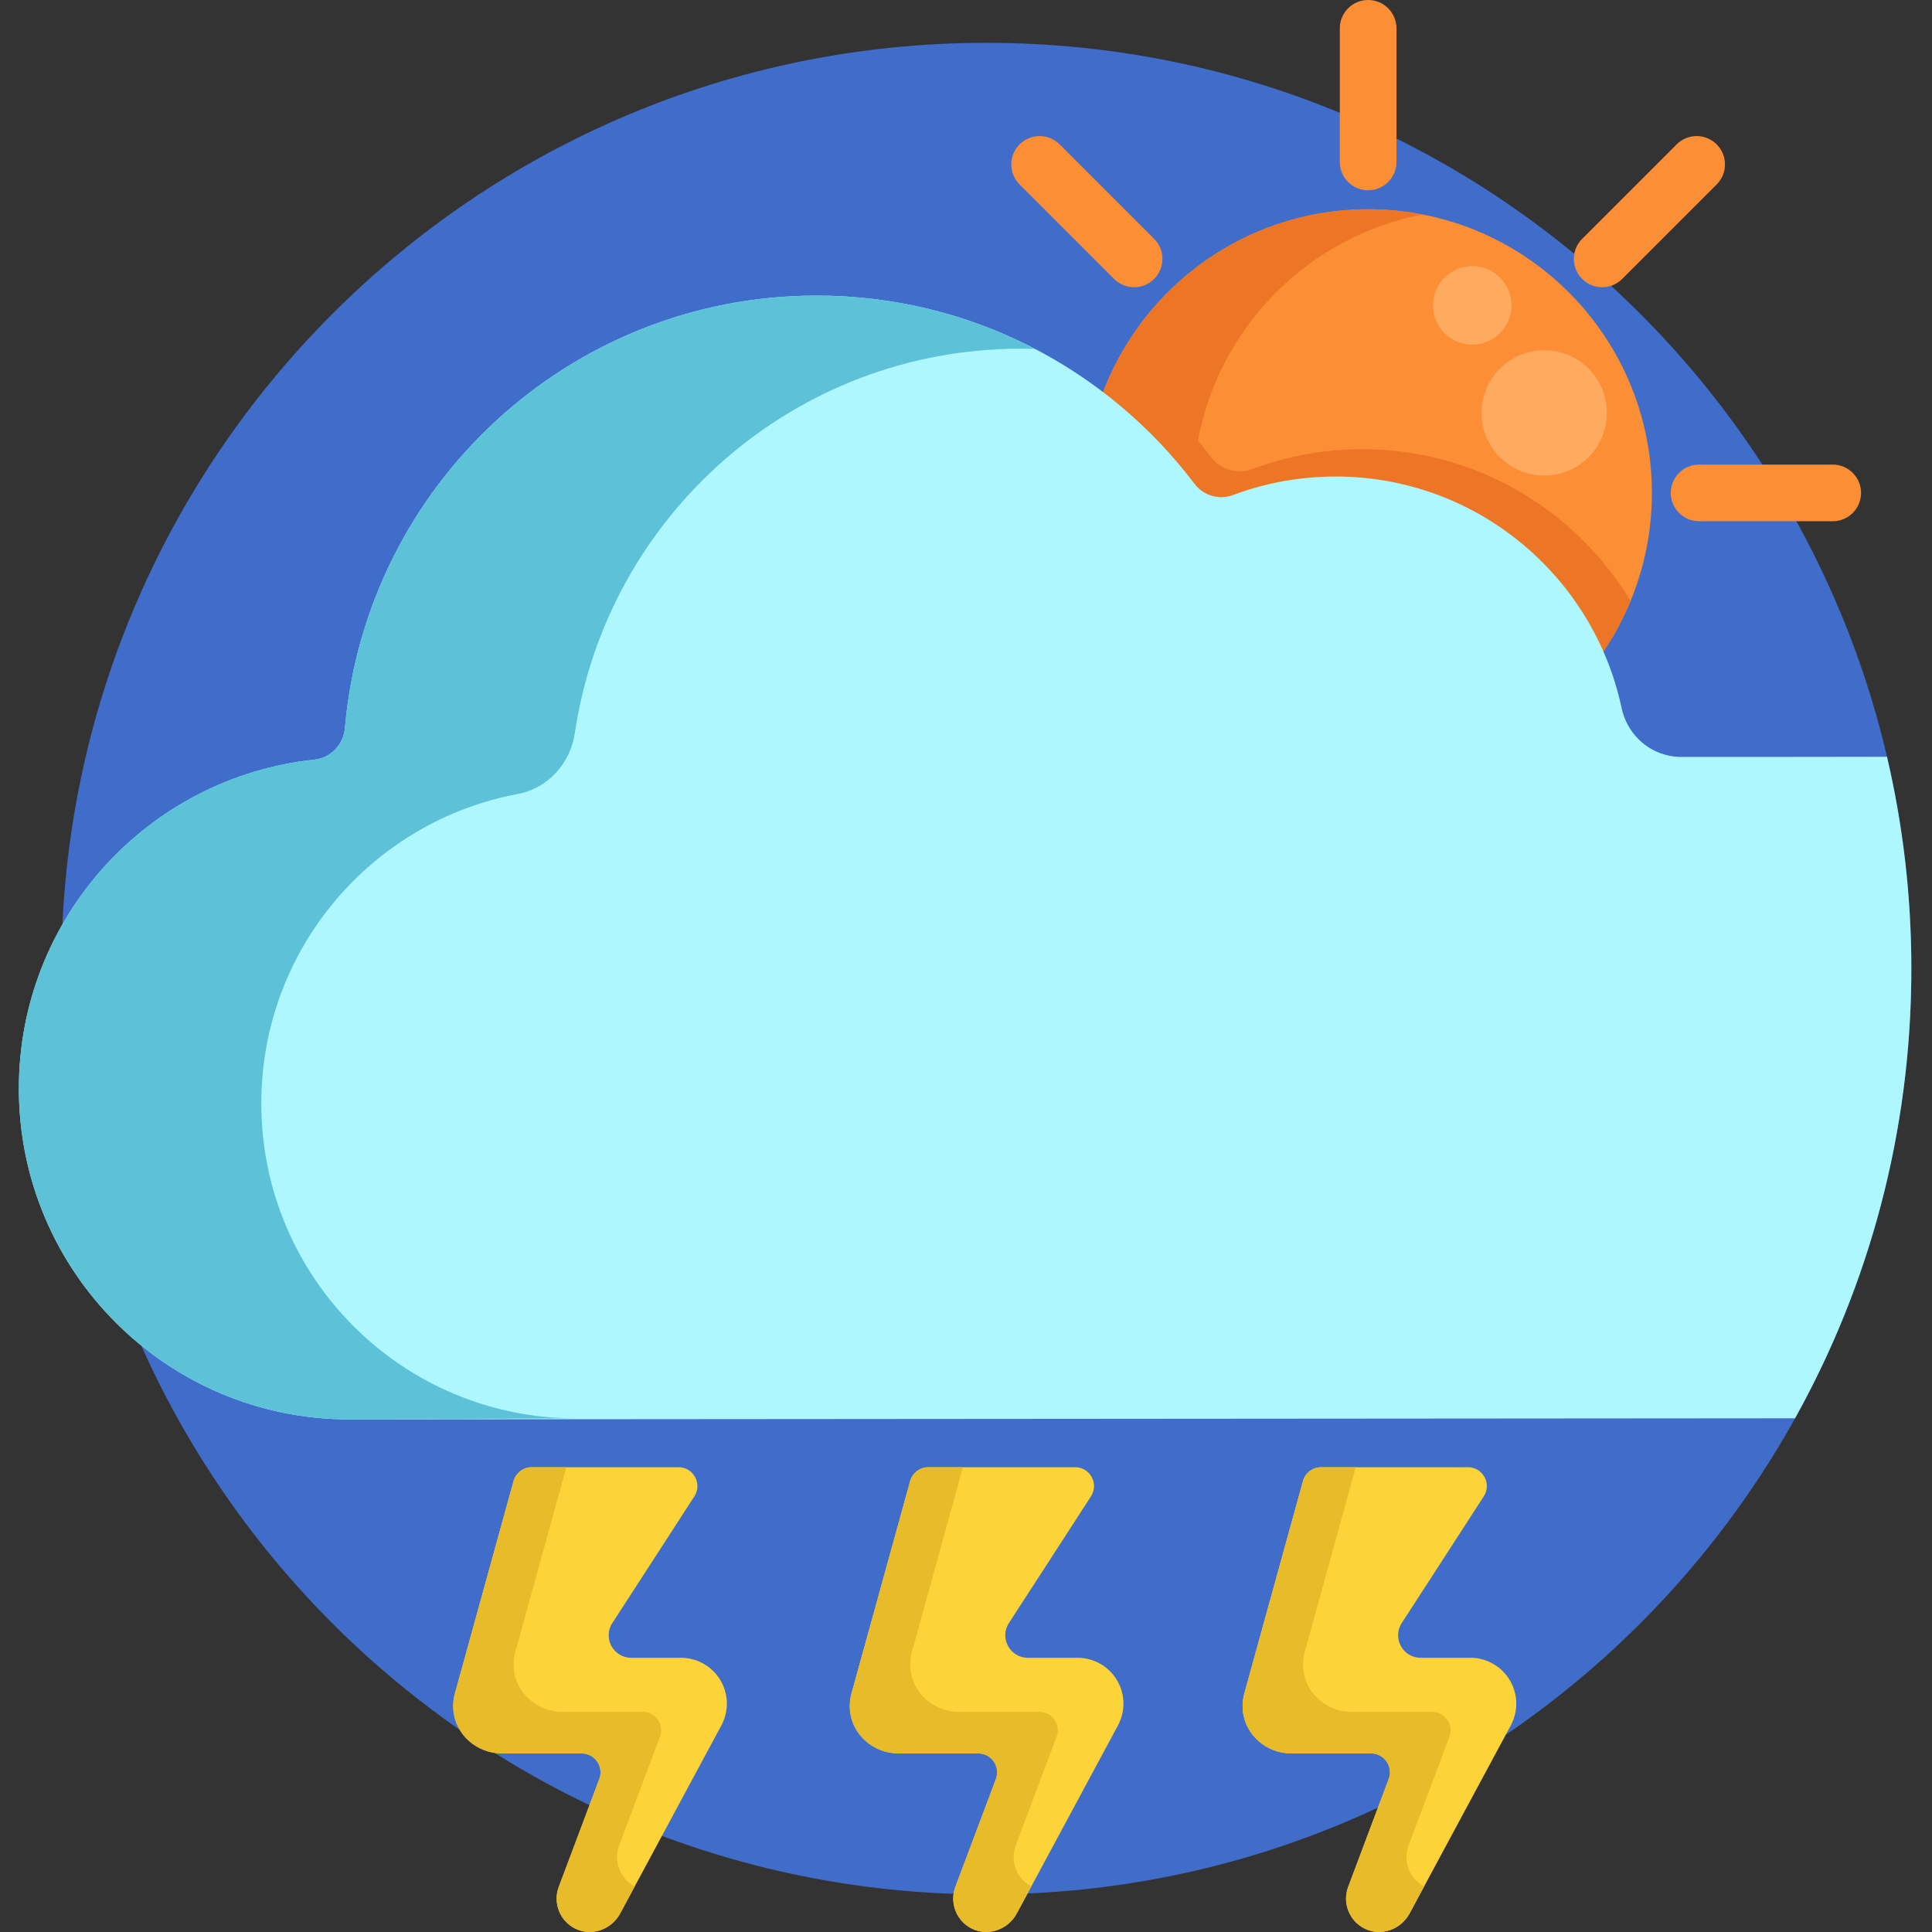 <svg height="512pt" viewBox="-5 0 512 512.001" width="512pt" xmlns="http://www.w3.org/2000/svg"><rect x="-5" y="0" width="512" height="512.001" fill="#333333" stroke="none"/><path d="m501.531 256.691c0-135.5-109.754-245.344-245.137-245.344-135.387 0-245.137 109.844-245.137 245.344 0 135.504 109.75 245.348 245.137 245.348 135.383 0 245.137-109.844 245.137-245.348zm0 0" fill="#3f6dc9"/><path d="m309.418 131.699c2.289 3.027 6.305 4.211 9.855 2.879 8.141-3.055 16.953-4.73 26.156-4.738 32.121-.031 59.508 20.227 70.113 48.676 10.762-13.004 17.23-29.688 17.23-47.887 0-41.516-33.656-75.172-75.172-75.172-33.676 0-62.176 22.148-71.738 52.672 8.887 6.738 16.824 14.672 23.555 23.57zm0 0" fill="#fc8e36"/><path d="m420.832 109.418c0 9.168-7.434 16.602-16.598 16.602-9.168 0-16.602-7.434-16.602-16.602 0-9.164 7.434-16.598 16.602-16.598 9.164 0 16.598 7.434 16.598 16.598zm0 0" fill="#ffab5f"/><path d="m395.562 80.93c0 5.746-4.66 10.402-10.406 10.402s-10.406-4.656-10.406-10.402c0-5.746 4.66-10.406 10.406-10.406s10.406 4.66 10.406 10.406zm0 0" fill="#ffab5f"/><g fill="#fc8e36"><path d="m357.57 50.43c-4.145 0-7.508-3.359-7.508-7.508v-35.414c0-4.148 3.363-7.508 7.508-7.508 4.148 0 7.508 3.359 7.508 7.508v35.414c0 4.148-3.359 7.508-7.508 7.508zm0 0"/><path d="m480.691 138.137h-35.414c-4.145 0-7.508-3.363-7.508-7.508 0-4.145 3.363-7.508 7.508-7.508h35.414c4.148 0 7.508 3.363 7.508 7.508 0 4.145-3.359 7.508-7.508 7.508zm0 0"/><path d="m419.59 76.121c-1.922 0-3.844-.734-5.309-2.199-2.934-2.934-2.934-7.688 0-10.617l25.043-25.043c2.93-2.934 7.684-2.934 10.617 0 2.93 2.93 2.93 7.684 0 10.617l-25.043 25.043c-1.469 1.465-3.391 2.199-5.309 2.199zm0 0"/><path d="m295.555 76.121c-1.922 0-3.844-.734-5.309-2.199l-25.043-25.043c-2.934-2.934-2.934-7.688 0-10.617 2.93-2.934 7.684-2.934 10.617 0l25.043 25.043c2.93 2.93 2.93 7.684 0 10.617-1.465 1.465-3.387 2.199-5.309 2.199zm0 0"/></g><path d="m355.918 119.047c-10.227.008-20.012 1.871-29.055 5.262-3.945 1.48-8.406.168-10.949-3.191-1.117-1.48-2.277-2.93-3.457-4.359 5.637-30.215 29.348-54.07 59.488-59.918-.352-.066-.707-.125-1.062-.188-.742-.137-1.488-.27-2.238-.379-.488-.074-.984-.125-1.48-.188-.711-.094-1.418-.188-2.137-.262-.648-.062-1.301-.102-1.953-.148-.574-.039-1.145-.094-1.723-.125-1.242-.059-2.492-.094-3.75-.094-1.191 0-2.375.035-3.551.09-.375.02-.742.047-1.113.07-.812.047-1.625.109-2.43.184-.418.039-.836.082-1.25.129-.781.086-1.562.184-2.336.297-.387.055-.773.105-1.16.168-.93.145-1.855.312-2.773.496-.211.039-.422.07-.629.117-1.121.227-2.227.488-3.328.766-.316.082-.629.172-.945.258-.785.211-1.57.43-2.348.668-.395.117-.781.242-1.168.367-.711.23-1.418.469-2.117.719-.383.133-.766.27-1.145.41-.762.285-1.516.586-2.266.895-.293.121-.59.234-.879.355-1.02.434-2.027.891-3.02 1.367-.254.121-.5.254-.754.375-.75.371-1.492.75-2.227 1.141-.359.195-.719.395-1.074.594-.625.348-1.246.703-1.859 1.07-.367.215-.73.438-1.094.66-.625.387-1.238.785-1.852 1.188-.32.211-.645.414-.961.633-.891.609-1.773 1.23-2.641 1.879-.168.125-.328.258-.496.383-.711.539-1.41 1.09-2.102 1.652-.324.266-.645.539-.965.809-.523.445-1.043.895-1.559 1.352-.336.301-.672.605-1.004.914-.496.457-.98.926-1.465 1.395-.312.309-.629.609-.938.922-.562.57-1.113 1.152-1.656 1.738-.203.223-.418.434-.617.656-.711.785-1.402 1.586-2.078 2.398-.273.328-.539.668-.809 1.004-.422.523-.84 1.051-1.246 1.586-.289.379-.57.762-.852 1.148-.379.516-.75 1.039-1.113 1.566-.27.387-.543.777-.805 1.172-.387.578-.758 1.168-1.125 1.758-.219.348-.445.691-.656 1.043-.543.898-1.066 1.812-1.574 2.738-.203.371-.391.75-.59 1.129-.027.047-.051.098-.078.148v-.004c-.016.035-.035.074-.051.109-.273.52-.547 1.043-.805 1.57-.199.402-.391.812-.582 1.219-.016.039-.035.074-.051.109-.266.57-.527 1.145-.781 1.727-.148.34-.293.684-.438 1.023-.047.117-.098.23-.145.344-.004 0-.004.004-.004.004-.25.605-.488 1.223-.723 1.84-.094.238-.184.48-.277.723-.066.18-.141.355-.203.535-.004.012-.012.023-.016.035-.359 1-.703 2.008-1.023 3.031 8.887 6.738 16.824 14.672 23.555 23.57.258.34.539.652.836.945.008.008.016.016.023.023.301.293.621.559.957.805 2.285 1.656 5.297 2.133 8.039 1.102 8.141-3.051 16.953-4.73 26.156-4.738 32.121-.027 59.508 20.23 70.113 48.68 4.762-5.758 8.68-12.238 11.574-19.246-14.547-24.125-40.988-40.25-71.195-40.223zm0 0" fill="#ed7626"/><path d="m495.07 200.555c-14.355.023-39 .059-54.539.047-1.066 0-2.102-.117-3.109-.316-6.277-1.246-11.305-6.18-12.68-12.652-7.453-35.078-38.59-61.383-75.859-61.348-9.539.008-18.672 1.742-27.109 4.91-3.68 1.379-7.844.156-10.215-2.98-22.941-30.332-59.316-49.914-100.254-49.879-65.566.062-119.309 50.43-124.895 114.59-.383 4.355-3.715 7.926-8.062 8.383-44.062 4.633-78.387 41.93-78.348 87.25.043 48.426 39.301 87.645 87.688 87.602l347.617-.27 35.402-.027c19.594-35.223 30.785-75.773 30.82-118.949.02-19.395-2.223-38.262-6.457-56.359zm0 0" fill="#aef7ff"/><path d="m64.25 292.5c-.039-40.844 29.25-74.844 67.965-82.082 7.984-1.496 13.934-8.113 15.125-16.145 8.547-57.598 58.102-101.812 118.031-101.867 1.309 0 2.613.023 3.91.062-17.348-9.039-37.062-14.148-57.977-14.129-65.586.059-119.34 50.453-124.902 114.641-.375 4.336-3.727 7.871-8.055 8.328-44.062 4.633-78.387 41.93-78.348 87.25.043 48.426 39.301 87.645 87.684 87.602l60.023-.277c-46.051.039-83.418-37.289-83.457-83.383zm0 0" fill="#5dc1d8"/><path d="m174.812 388.828h-38.887c-2.254 0-4.227 1.5-4.828 3.672l-14.977 54.238-.59 2.113c-.359 1.336-.504 2.758-.398 4.23.488 6.605 6.238 11.598 12.863 11.598h21.145c3.496 0 5.914 3.492 4.684 6.766l-10.742 28.59c-1.582 4.188.215 9.016 4.367 11.074 4.336 2.152 9.605.242 11.898-4.016l26.824-49.844c.91-1.703 1.453-3.695 1.453-5.758 0-6.715-5.441-12.156-12.156-12.156h-13.188c-4.766 0-7.609-5.312-4.965-9.277 0 0 14.008-21.582 21.707-33.52 2.145-3.328-.246-7.711-4.211-7.711zm0 0" fill="#fdd33a"/><path d="m159.094 489.027 10.809-28.762c1.199-3.191-1.16-6.598-4.57-6.598h-21.324c-6.625 0-12.375-4.988-12.859-11.598-.109-1.469.039-2.891.398-4.227l.586-2.113 12.953-46.902h-9.164c-2.25 0-4.227 1.504-4.824 3.672l-14.98 54.238-.586 2.117c-.359 1.332-.508 2.754-.398 4.227.484 6.605 6.234 11.598 12.859 11.598h21.148c3.496 0 5.914 3.492 4.684 6.766l-10.746 28.59c-1.578 4.188.219 9.016 4.371 11.078 4.332 2.148 9.602.238 11.895-4.02l3.848-7.145c-3.953-2.137-5.641-6.832-4.098-10.922zm0 0" fill="#e8bb2a"/><path d="m279.914 388.828h-38.887c-2.254 0-4.227 1.5-4.828 3.672l-14.98 54.238-.586 2.113c-.359 1.336-.504 2.758-.398 4.23.488 6.605 6.238 11.598 12.863 11.598h21.145c3.496 0 5.914 3.492 4.684 6.766l-10.746 28.59c-1.578 4.188.219 9.016 4.371 11.074 4.332 2.152 9.605.242 11.898-4.016l26.824-49.844c.91-1.703 1.453-3.695 1.453-5.758 0-6.715-5.445-12.156-12.156-12.156h-13.188c-4.766 0-7.609-5.312-4.965-9.277 0 0 14.008-21.582 21.707-33.52 2.145-3.328-.246-7.711-4.211-7.711zm0 0" fill="#fdd33a"/><path d="m264.195 489.027 10.809-28.762c1.199-3.191-1.16-6.598-4.57-6.598h-21.324c-6.625 0-12.375-4.988-12.859-11.598-.109-1.469.039-2.891.398-4.227l.586-2.113 12.953-46.902h-9.164c-2.25 0-4.227 1.504-4.824 3.672l-14.98 54.238-.586 2.117c-.363 1.332-.508 2.754-.398 4.227.484 6.605 6.234 11.598 12.859 11.598h21.145c3.5 0 5.918 3.492 4.688 6.766l-10.746 28.59c-1.578 4.188.219 9.016 4.371 11.078 4.332 2.148 9.602.238 11.895-4.02l3.848-7.145c-3.953-2.137-5.641-6.832-4.098-10.922zm0 0" fill="#e8bb2a"/><path d="m384.016 388.828h-38.891c-2.25 0-4.223 1.5-4.824 3.672l-14.98 54.238-.586 2.113c-.359 1.336-.508 2.758-.398 4.23.484 6.605 6.234 11.598 12.859 11.598h21.148c3.496 0 5.914 3.492 4.684 6.766l-10.746 28.59c-1.578 4.188.219 9.016 4.371 11.074 4.332 2.152 9.605.242 11.895-4.016l26.828-49.844c.906-1.703 1.449-3.695 1.449-5.758 0-6.715-5.441-12.156-12.152-12.156h-13.191c-4.766 0-7.605-5.312-4.965-9.277 0 0 14.012-21.582 21.707-33.52 2.148-3.328-.246-7.711-4.207-7.711zm0 0" fill="#fdd33a"/><path d="m368.297 489.027 10.809-28.762c1.199-3.191-1.16-6.598-4.57-6.598h-21.324c-6.625 0-12.375-4.988-12.859-11.598-.109-1.469.035-2.891.398-4.227l.586-2.113 12.953-46.902h-9.164c-2.254 0-4.227 1.504-4.824 3.672l-14.98 54.238-.59 2.117c-.359 1.332-.504 2.754-.398 4.227.488 6.605 6.238 11.598 12.863 11.598h21.145c3.496 0 5.914 3.492 4.684 6.766l-10.742 28.59c-1.582 4.188.215 9.016 4.367 11.078 4.336 2.148 9.605.238 11.898-4.02l3.844-7.145c-3.949-2.137-5.637-6.832-4.094-10.922zm0 0" fill="#e8bb2a"/></svg>